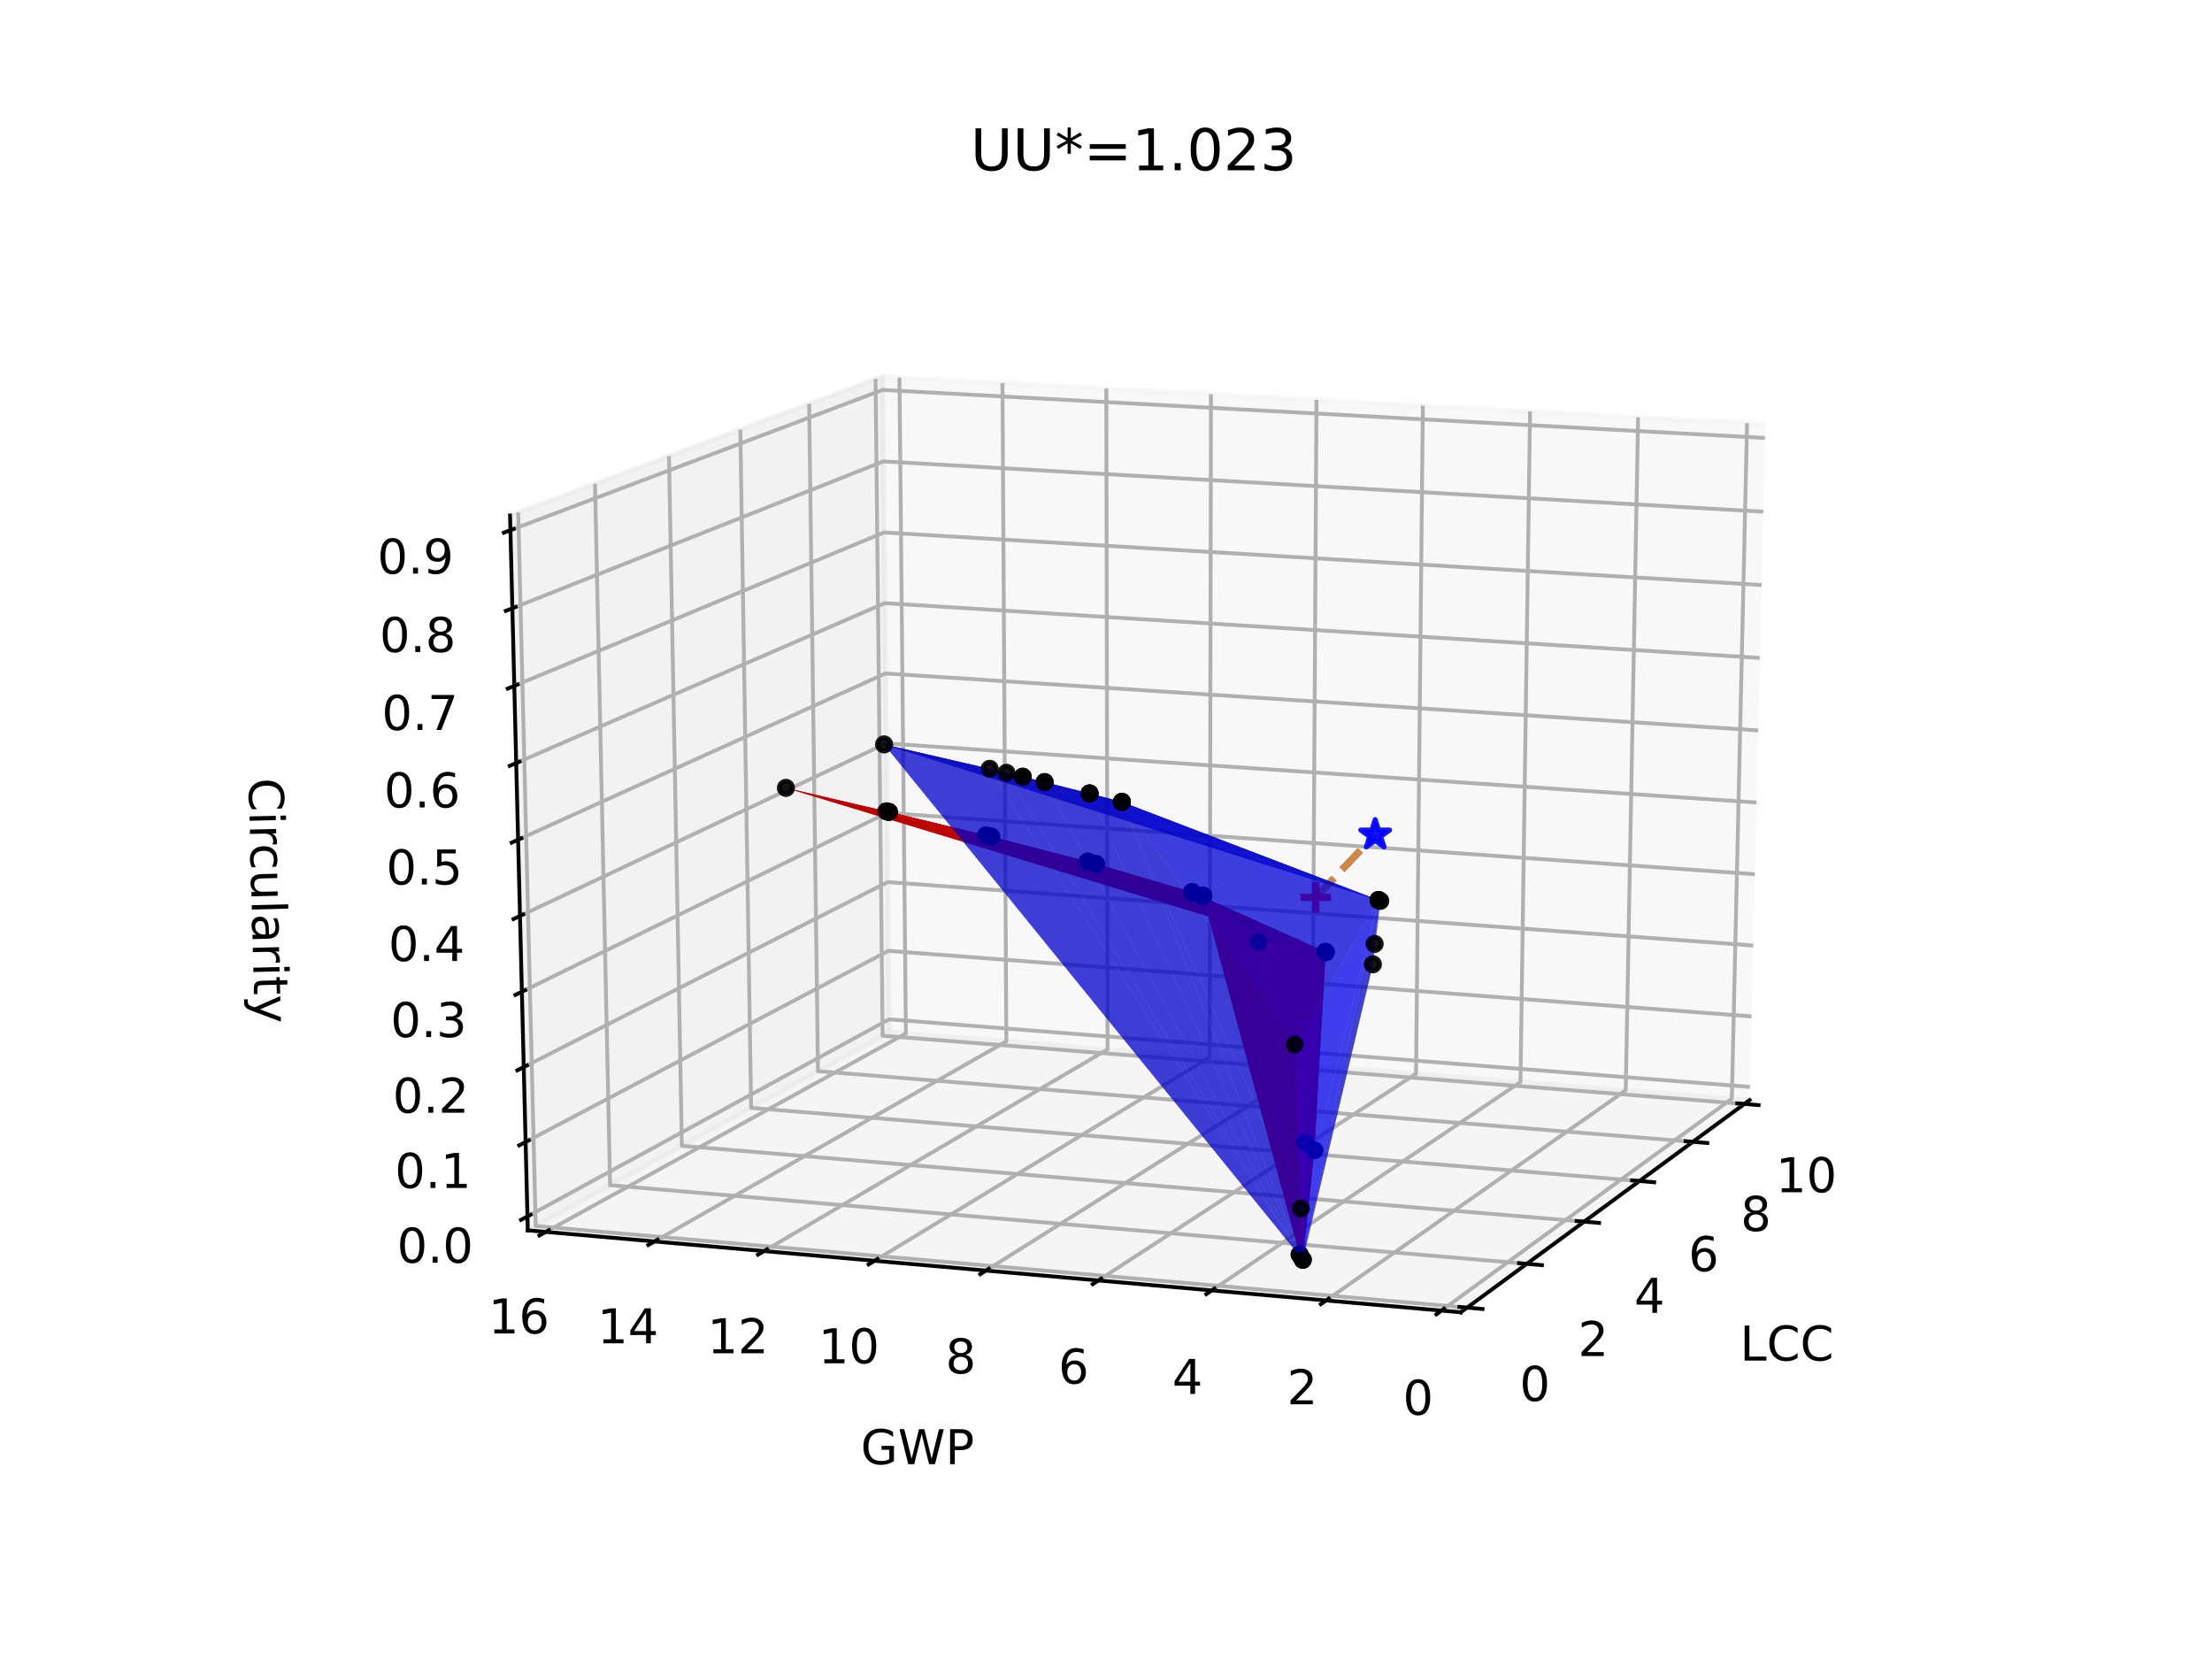 <?xml version="1.0" encoding="utf-8" standalone="no"?>
<!DOCTYPE svg PUBLIC "-//W3C//DTD SVG 1.1//EN"
  "http://www.w3.org/Graphics/SVG/1.1/DTD/svg11.dtd">
<!-- Created with matplotlib (https://matplotlib.org/) -->
<svg height="345.6pt" version="1.1" viewBox="0 0 460.8 345.6" width="460.8pt" xmlns="http://www.w3.org/2000/svg" xmlns:xlink="http://www.w3.org/1999/xlink">
 <defs>
  <style type="text/css">
*{stroke-linecap:butt;stroke-linejoin:round;}
  </style>
 </defs>
 <g id="figure_1">
  <g id="patch_1">
   <path d="M 0 345.6 
L 460.8 345.6 
L 460.8 0 
L 0 0 
z
" style="fill:#ffffff;"/>
  </g>
  <g id="patch_2">
   <path d="M 57.6 307.584 
L 414.72 307.584 
L 414.72 41.472 
L 57.6 41.472 
z
" style="fill:#ffffff;"/>
  </g>
  <g id="pane3d_1">
   <g id="patch_3">
    <path d="M 364.472 229.173 
L 185.242 215.009 
L 183.812 78.43 
L 367.747 88.347 
" style="fill:#f2f2f2;opacity:0.5;stroke:#f2f2f2;stroke-linejoin:miter;"/>
   </g>
  </g>
  <g id="pane3d_2">
   <g id="patch_4">
    <path d="M 109.948 256.303 
L 185.242 215.009 
L 183.812 78.43 
L 106.255 107.388 
" style="fill:#e6e6e6;opacity:0.5;stroke:#e6e6e6;stroke-linejoin:miter;"/>
   </g>
  </g>
  <g id="pane3d_3">
   <g id="patch_5">
    <path d="M 304.306 273.376 
L 364.472 229.173 
L 185.242 215.009 
L 109.948 256.303 
" style="fill:#ececec;opacity:0.5;stroke:#ececec;stroke-linejoin:miter;"/>
   </g>
  </g>
  <g id="axis3d_1">
   <g id="line2d_1">
    <path d="M 364.472 229.173 
L 304.306 273.376 
" style="fill:none;stroke:#000000;stroke-linecap:square;stroke-width:0.8;"/>
   </g>
   <g id="text_1">
    <!-- LCC -->
    <defs>
     <path d="M 9.812 72.906 
L 19.672 72.906 
L 19.672 8.297 
L 55.172 8.297 
L 55.172 0 
L 9.812 0 
z
" id="DejaVuSans-76"/>
     <path d="M 64.406 67.281 
L 64.406 56.891 
Q 59.422 61.531 53.781 63.812 
Q 48.141 66.109 41.797 66.109 
Q 29.297 66.109 22.656 58.469 
Q 16.016 50.828 16.016 36.375 
Q 16.016 21.969 22.656 14.328 
Q 29.297 6.688 41.797 6.688 
Q 48.141 6.688 53.781 8.984 
Q 59.422 11.281 64.406 15.922 
L 64.406 5.609 
Q 59.234 2.094 53.438 0.328 
Q 47.656 -1.422 41.219 -1.422 
Q 24.656 -1.422 15.125 8.703 
Q 5.609 18.844 5.609 36.375 
Q 5.609 53.953 15.125 64.078 
Q 24.656 74.219 41.219 74.219 
Q 47.75 74.219 53.531 72.484 
Q 59.328 70.75 64.406 67.281 
z
" id="DejaVuSans-67"/>
    </defs>
    <g transform="translate(362.461 283.432)scale(0.1 -0.1)">
     <use xlink:href="#DejaVuSans-76"/>
     <use x="55.713" xlink:href="#DejaVuSans-67"/>
     <use x="125.537" xlink:href="#DejaVuSans-67"/>
    </g>
   </g>
   <g id="Line3DCollection_1">
    <path d="M 305.626 272.406 
L 111.596 255.4 
L 107.956 106.753 
" style="fill:none;stroke:#b0b0b0;stroke-width:0.8;"/>
    <path d="M 318.042 263.284 
L 127.096 246.899 
L 123.951 100.78 
" style="fill:none;stroke:#b0b0b0;stroke-width:0.8;"/>
    <path d="M 330.001 254.498 
L 142.045 238.7 
L 139.363 95.026 
" style="fill:none;stroke:#b0b0b0;stroke-width:0.8;"/>
    <path d="M 341.528 246.03 
L 156.472 230.788 
L 154.222 89.478 
" style="fill:none;stroke:#b0b0b0;stroke-width:0.8;"/>
    <path d="M 352.646 237.862 
L 170.404 223.147 
L 168.558 84.126 
" style="fill:none;stroke:#b0b0b0;stroke-width:0.8;"/>
    <path d="M 363.376 229.978 
L 183.865 215.764 
L 182.397 78.958 
" style="fill:none;stroke:#b0b0b0;stroke-width:0.8;"/>
   </g>
   <g id="xtick_1">
    <g id="line2d_2">
     <path d="M 304.018 272.265 
L 308.845 272.688 
" style="fill:none;stroke:#000000;stroke-linecap:square;stroke-width:0.8;"/>
    </g>
    <g id="text_2">
     <!-- 0 -->
     <defs>
      <path d="M 31.781 66.406 
Q 24.172 66.406 20.328 58.906 
Q 16.5 51.422 16.5 36.375 
Q 16.5 21.391 20.328 13.891 
Q 24.172 6.391 31.781 6.391 
Q 39.453 6.391 43.281 13.891 
Q 47.125 21.391 47.125 36.375 
Q 47.125 51.422 43.281 58.906 
Q 39.453 66.406 31.781 66.406 
z
M 31.781 74.219 
Q 44.047 74.219 50.516 64.516 
Q 56.984 54.828 56.984 36.375 
Q 56.984 17.969 50.516 8.266 
Q 44.047 -1.422 31.781 -1.422 
Q 19.531 -1.422 13.062 8.266 
Q 6.594 17.969 6.594 36.375 
Q 6.594 54.828 13.062 64.516 
Q 19.531 74.219 31.781 74.219 
z
" id="DejaVuSans-48"/>
     </defs>
     <g transform="translate(316.569 291.84)scale(0.1 -0.1)">
      <use xlink:href="#DejaVuSans-48"/>
     </g>
    </g>
   </g>
   <g id="xtick_2">
    <g id="line2d_3">
     <path d="M 316.46 263.148 
L 321.207 263.556 
" style="fill:none;stroke:#000000;stroke-linecap:square;stroke-width:0.8;"/>
    </g>
    <g id="text_3">
     <!-- 2 -->
     <defs>
      <path d="M 19.188 8.297 
L 53.609 8.297 
L 53.609 0 
L 7.328 0 
L 7.328 8.297 
Q 12.938 14.109 22.625 23.891 
Q 32.328 33.688 34.812 36.531 
Q 39.547 41.844 41.422 45.531 
Q 43.312 49.219 43.312 52.781 
Q 43.312 58.594 39.234 62.25 
Q 35.156 65.922 28.609 65.922 
Q 23.969 65.922 18.812 64.312 
Q 13.672 62.703 7.812 59.422 
L 7.812 69.391 
Q 13.766 71.781 18.938 73 
Q 24.125 74.219 28.422 74.219 
Q 39.75 74.219 46.484 68.547 
Q 53.219 62.891 53.219 53.422 
Q 53.219 48.922 51.531 44.891 
Q 49.859 40.875 45.406 35.406 
Q 44.188 33.984 37.641 27.219 
Q 31.109 20.453 19.188 8.297 
z
" id="DejaVuSans-50"/>
     </defs>
     <g transform="translate(328.726 282.492)scale(0.1 -0.1)">
      <use xlink:href="#DejaVuSans-50"/>
     </g>
    </g>
   </g>
   <g id="xtick_3">
    <g id="line2d_4">
     <path d="M 328.445 254.368 
L 333.114 254.76 
" style="fill:none;stroke:#000000;stroke-linecap:square;stroke-width:0.8;"/>
    </g>
    <g id="text_4">
     <!-- 4 -->
     <defs>
      <path d="M 37.797 64.312 
L 12.891 25.391 
L 37.797 25.391 
z
M 35.203 72.906 
L 47.609 72.906 
L 47.609 25.391 
L 58.016 25.391 
L 58.016 17.188 
L 47.609 17.188 
L 47.609 0 
L 37.797 0 
L 37.797 17.188 
L 4.891 17.188 
L 4.891 26.703 
z
" id="DejaVuSans-52"/>
     </defs>
     <g transform="translate(340.436 273.488)scale(0.1 -0.1)">
      <use xlink:href="#DejaVuSans-52"/>
     </g>
    </g>
   </g>
   <g id="xtick_4">
    <g id="line2d_5">
     <path d="M 339.997 245.904 
L 344.591 246.282 
" style="fill:none;stroke:#000000;stroke-linecap:square;stroke-width:0.8;"/>
    </g>
    <g id="text_5">
     <!-- 6 -->
     <defs>
      <path d="M 33.016 40.375 
Q 26.375 40.375 22.484 35.828 
Q 18.609 31.297 18.609 23.391 
Q 18.609 15.531 22.484 10.953 
Q 26.375 6.391 33.016 6.391 
Q 39.656 6.391 43.531 10.953 
Q 47.406 15.531 47.406 23.391 
Q 47.406 31.297 43.531 35.828 
Q 39.656 40.375 33.016 40.375 
z
M 52.594 71.297 
L 52.594 62.312 
Q 48.875 64.062 45.094 64.984 
Q 41.312 65.922 37.594 65.922 
Q 27.828 65.922 22.672 59.328 
Q 17.531 52.734 16.797 39.406 
Q 19.672 43.656 24.016 45.922 
Q 28.375 48.188 33.594 48.188 
Q 44.578 48.188 50.953 41.516 
Q 57.328 34.859 57.328 23.391 
Q 57.328 12.156 50.688 5.359 
Q 44.047 -1.422 33.016 -1.422 
Q 20.359 -1.422 13.672 8.266 
Q 6.984 17.969 6.984 36.375 
Q 6.984 53.656 15.188 63.938 
Q 23.391 74.219 37.203 74.219 
Q 40.922 74.219 44.703 73.484 
Q 48.484 72.75 52.594 71.297 
z
" id="DejaVuSans-54"/>
     </defs>
     <g transform="translate(351.723 264.809)scale(0.1 -0.1)">
      <use xlink:href="#DejaVuSans-54"/>
     </g>
    </g>
   </g>
   <g id="xtick_5">
    <g id="line2d_6">
     <path d="M 351.139 237.74 
L 355.661 238.105 
" style="fill:none;stroke:#000000;stroke-linecap:square;stroke-width:0.8;"/>
    </g>
    <g id="text_6">
     <!-- 8 -->
     <defs>
      <path d="M 31.781 34.625 
Q 24.75 34.625 20.719 30.859 
Q 16.703 27.094 16.703 20.516 
Q 16.703 13.922 20.719 10.156 
Q 24.75 6.391 31.781 6.391 
Q 38.812 6.391 42.859 10.172 
Q 46.922 13.969 46.922 20.516 
Q 46.922 27.094 42.891 30.859 
Q 38.875 34.625 31.781 34.625 
z
M 21.922 38.812 
Q 15.578 40.375 12.031 44.719 
Q 8.5 49.078 8.5 55.328 
Q 8.5 64.062 14.719 69.141 
Q 20.953 74.219 31.781 74.219 
Q 42.672 74.219 48.875 69.141 
Q 55.078 64.062 55.078 55.328 
Q 55.078 49.078 51.531 44.719 
Q 48 40.375 41.703 38.812 
Q 48.828 37.156 52.797 32.312 
Q 56.781 27.484 56.781 20.516 
Q 56.781 9.906 50.312 4.234 
Q 43.844 -1.422 31.781 -1.422 
Q 19.734 -1.422 13.25 4.234 
Q 6.781 9.906 6.781 20.516 
Q 6.781 27.484 10.781 32.312 
Q 14.797 37.156 21.922 38.812 
z
M 18.312 54.391 
Q 18.312 48.734 21.844 45.562 
Q 25.391 42.391 31.781 42.391 
Q 38.141 42.391 41.719 45.562 
Q 45.312 48.734 45.312 54.391 
Q 45.312 60.062 41.719 63.234 
Q 38.141 66.406 31.781 66.406 
Q 25.391 66.406 21.844 63.234 
Q 18.312 60.062 18.312 54.391 
z
" id="DejaVuSans-56"/>
     </defs>
     <g transform="translate(362.61 256.438)scale(0.1 -0.1)">
      <use xlink:href="#DejaVuSans-56"/>
     </g>
    </g>
   </g>
   <g id="xtick_6">
    <g id="line2d_7">
     <path d="M 361.893 229.861 
L 366.345 230.213 
" style="fill:none;stroke:#000000;stroke-linecap:square;stroke-width:0.8;"/>
    </g>
    <g id="text_7">
     <!-- 10 -->
     <defs>
      <path d="M 12.406 8.297 
L 28.516 8.297 
L 28.516 63.922 
L 10.984 60.406 
L 10.984 69.391 
L 28.422 72.906 
L 38.281 72.906 
L 38.281 8.297 
L 54.391 8.297 
L 54.391 0 
L 12.406 0 
z
" id="DejaVuSans-49"/>
     </defs>
     <g transform="translate(369.935 248.359)scale(0.1 -0.1)">
      <use xlink:href="#DejaVuSans-49"/>
      <use x="63.623" xlink:href="#DejaVuSans-48"/>
     </g>
    </g>
   </g>
  </g>
  <g id="axis3d_2">
   <g id="line2d_8">
    <path d="M 109.948 256.303 
L 304.306 273.376 
" style="fill:none;stroke:#000000;stroke-linecap:square;stroke-width:0.8;"/>
   </g>
   <g id="text_8">
    <!-- GWP -->
    <defs>
     <path d="M 59.516 10.406 
L 59.516 29.984 
L 43.406 29.984 
L 43.406 38.094 
L 69.281 38.094 
L 69.281 6.781 
Q 63.578 2.734 56.688 0.656 
Q 49.812 -1.422 42 -1.422 
Q 24.906 -1.422 15.25 8.562 
Q 5.609 18.562 5.609 36.375 
Q 5.609 54.25 15.25 64.234 
Q 24.906 74.219 42 74.219 
Q 49.125 74.219 55.547 72.453 
Q 61.969 70.703 67.391 67.281 
L 67.391 56.781 
Q 61.922 61.422 55.766 63.766 
Q 49.609 66.109 42.828 66.109 
Q 29.438 66.109 22.719 58.641 
Q 16.016 51.172 16.016 36.375 
Q 16.016 21.625 22.719 14.156 
Q 29.438 6.688 42.828 6.688 
Q 48.047 6.688 52.141 7.594 
Q 56.25 8.5 59.516 10.406 
z
" id="DejaVuSans-71"/>
     <path d="M 3.328 72.906 
L 13.281 72.906 
L 28.609 11.281 
L 43.891 72.906 
L 54.984 72.906 
L 70.312 11.281 
L 85.594 72.906 
L 95.609 72.906 
L 77.297 0 
L 64.891 0 
L 49.516 63.281 
L 33.984 0 
L 21.578 0 
z
" id="DejaVuSans-87"/>
     <path d="M 19.672 64.797 
L 19.672 37.406 
L 32.078 37.406 
Q 38.969 37.406 42.719 40.969 
Q 46.484 44.531 46.484 51.125 
Q 46.484 57.672 42.719 61.234 
Q 38.969 64.797 32.078 64.797 
z
M 9.812 72.906 
L 32.078 72.906 
Q 44.344 72.906 50.609 67.359 
Q 56.891 61.812 56.891 51.125 
Q 56.891 40.328 50.609 34.812 
Q 44.344 29.297 32.078 29.297 
L 19.672 29.297 
L 19.672 0 
L 9.812 0 
z
" id="DejaVuSans-80"/>
    </defs>
    <g transform="translate(179.302 305.017)scale(0.1 -0.1)">
     <use xlink:href="#DejaVuSans-71"/>
     <use x="77.49" xlink:href="#DejaVuSans-87"/>
     <use x="176.367" xlink:href="#DejaVuSans-80"/>
    </g>
   </g>
   <g id="Line3DCollection_2">
    <path d="M 363.947 88.142 
L 360.772 228.88 
L 300.28 273.022 
" style="fill:none;stroke:#b0b0b0;stroke-width:0.8;"/>
    <path d="M 341.25 86.918 
L 338.672 227.134 
L 276.251 270.911 
" style="fill:none;stroke:#b0b0b0;stroke-width:0.8;"/>
    <path d="M 318.737 85.704 
L 316.745 225.401 
L 252.429 268.819 
" style="fill:none;stroke:#b0b0b0;stroke-width:0.8;"/>
    <path d="M 296.403 84.5 
L 294.989 223.682 
L 228.812 266.744 
" style="fill:none;stroke:#b0b0b0;stroke-width:0.8;"/>
    <path d="M 274.249 83.306 
L 273.403 221.976 
L 205.396 264.687 
" style="fill:none;stroke:#b0b0b0;stroke-width:0.8;"/>
    <path d="M 252.27 82.121 
L 251.985 220.283 
L 182.18 262.648 
" style="fill:none;stroke:#b0b0b0;stroke-width:0.8;"/>
    <path d="M 230.466 80.946 
L 230.731 218.604 
L 159.161 260.626 
" style="fill:none;stroke:#b0b0b0;stroke-width:0.8;"/>
    <path d="M 208.834 79.779 
L 209.642 216.937 
L 136.335 258.621 
" style="fill:none;stroke:#b0b0b0;stroke-width:0.8;"/>
    <path d="M 187.372 78.622 
L 188.714 215.283 
L 113.702 256.633 
" style="fill:none;stroke:#b0b0b0;stroke-width:0.8;"/>
   </g>
   <g id="xtick_7">
    <g id="line2d_9">
     <path d="M 300.812 272.634 
L 299.215 273.8 
" style="fill:none;stroke:#000000;stroke-linecap:square;stroke-width:0.8;"/>
    </g>
    <g id="text_9">
     <!-- 0 -->
     <g transform="translate(292.242 294.724)scale(0.1 -0.1)">
      <use xlink:href="#DejaVuSans-48"/>
     </g>
    </g>
   </g>
   <g id="xtick_8">
    <g id="line2d_10">
     <path d="M 276.8 270.527 
L 275.152 271.683 
" style="fill:none;stroke:#000000;stroke-linecap:square;stroke-width:0.8;"/>
    </g>
    <g id="text_10">
     <!-- 2 -->
     <g transform="translate(268.113 292.541)scale(0.1 -0.1)">
      <use xlink:href="#DejaVuSans-50"/>
     </g>
    </g>
   </g>
   <g id="xtick_9">
    <g id="line2d_11">
     <path d="M 252.994 268.438 
L 251.297 269.583 
" style="fill:none;stroke:#000000;stroke-linecap:square;stroke-width:0.8;"/>
    </g>
    <g id="text_11">
     <!-- 4 -->
     <g transform="translate(244.193 290.377)scale(0.1 -0.1)">
      <use xlink:href="#DejaVuSans-52"/>
     </g>
    </g>
   </g>
   <g id="xtick_10">
    <g id="line2d_12">
     <path d="M 229.393 266.366 
L 227.647 267.502 
" style="fill:none;stroke:#000000;stroke-linecap:square;stroke-width:0.8;"/>
    </g>
    <g id="text_12">
     <!-- 6 -->
     <g transform="translate(220.479 288.232)scale(0.1 -0.1)">
      <use xlink:href="#DejaVuSans-54"/>
     </g>
    </g>
   </g>
   <g id="xtick_11">
    <g id="line2d_13">
     <path d="M 205.993 264.313 
L 204.2 265.439 
" style="fill:none;stroke:#000000;stroke-linecap:square;stroke-width:0.8;"/>
    </g>
    <g id="text_13">
     <!-- 8 -->
     <g transform="translate(196.969 286.106)scale(0.1 -0.1)">
      <use xlink:href="#DejaVuSans-56"/>
     </g>
    </g>
   </g>
   <g id="xtick_12">
    <g id="line2d_14">
     <path d="M 182.792 262.277 
L 180.952 263.393 
" style="fill:none;stroke:#000000;stroke-linecap:square;stroke-width:0.8;"/>
    </g>
    <g id="text_14">
     <!-- 10 -->
     <g transform="translate(170.479 283.997)scale(0.1 -0.1)">
      <use xlink:href="#DejaVuSans-49"/>
      <use x="63.623" xlink:href="#DejaVuSans-48"/>
     </g>
    </g>
   </g>
   <g id="xtick_13">
    <g id="line2d_15">
     <path d="M 159.788 260.258 
L 157.902 261.365 
" style="fill:none;stroke:#000000;stroke-linecap:square;stroke-width:0.8;"/>
    </g>
    <g id="text_15">
     <!-- 12 -->
     <g transform="translate(147.368 281.906)scale(0.1 -0.1)">
      <use xlink:href="#DejaVuSans-49"/>
      <use x="63.623" xlink:href="#DejaVuSans-50"/>
     </g>
    </g>
   </g>
   <g id="xtick_14">
    <g id="line2d_16">
     <path d="M 136.978 258.256 
L 135.047 259.354 
" style="fill:none;stroke:#000000;stroke-linecap:square;stroke-width:0.8;"/>
    </g>
    <g id="text_16">
     <!-- 14 -->
     <g transform="translate(124.454 279.834)scale(0.1 -0.1)">
      <use xlink:href="#DejaVuSans-49"/>
      <use x="63.623" xlink:href="#DejaVuSans-52"/>
     </g>
    </g>
   </g>
   <g id="xtick_15">
    <g id="line2d_17">
     <path d="M 114.359 256.271 
L 112.384 257.359 
" style="fill:none;stroke:#000000;stroke-linecap:square;stroke-width:0.8;"/>
    </g>
    <g id="text_17">
     <!-- 16 -->
     <g transform="translate(101.733 277.778)scale(0.1 -0.1)">
      <use xlink:href="#DejaVuSans-49"/>
      <use x="63.623" xlink:href="#DejaVuSans-54"/>
     </g>
    </g>
   </g>
  </g>
  <g id="axis3d_3">
   <g id="line2d_18">
    <path d="M 109.948 256.303 
L 106.255 107.388 
" style="fill:none;stroke:#000000;stroke-linecap:square;stroke-width:0.8;"/>
   </g>
   <g id="text_18">
    <!-- Circularity -->
    <defs>
     <path d="M 9.422 54.688 
L 18.406 54.688 
L 18.406 0 
L 9.422 0 
z
M 9.422 75.984 
L 18.406 75.984 
L 18.406 64.594 
L 9.422 64.594 
z
" id="DejaVuSans-105"/>
     <path d="M 41.109 46.297 
Q 39.594 47.172 37.812 47.578 
Q 36.031 48 33.891 48 
Q 26.266 48 22.188 43.047 
Q 18.109 38.094 18.109 28.812 
L 18.109 0 
L 9.078 0 
L 9.078 54.688 
L 18.109 54.688 
L 18.109 46.188 
Q 20.953 51.172 25.484 53.578 
Q 30.031 56 36.531 56 
Q 37.453 56 38.578 55.875 
Q 39.703 55.766 41.062 55.516 
z
" id="DejaVuSans-114"/>
     <path d="M 48.781 52.594 
L 48.781 44.188 
Q 44.969 46.297 41.141 47.344 
Q 37.312 48.391 33.406 48.391 
Q 24.656 48.391 19.812 42.844 
Q 14.984 37.312 14.984 27.297 
Q 14.984 17.281 19.812 11.734 
Q 24.656 6.203 33.406 6.203 
Q 37.312 6.203 41.141 7.25 
Q 44.969 8.297 48.781 10.406 
L 48.781 2.094 
Q 45.016 0.344 40.984 -0.531 
Q 36.969 -1.422 32.422 -1.422 
Q 20.062 -1.422 12.781 6.344 
Q 5.516 14.109 5.516 27.297 
Q 5.516 40.672 12.859 48.328 
Q 20.219 56 33.016 56 
Q 37.156 56 41.109 55.141 
Q 45.062 54.297 48.781 52.594 
z
" id="DejaVuSans-99"/>
     <path d="M 8.5 21.578 
L 8.5 54.688 
L 17.484 54.688 
L 17.484 21.922 
Q 17.484 14.156 20.5 10.266 
Q 23.531 6.391 29.594 6.391 
Q 36.859 6.391 41.078 11.031 
Q 45.312 15.672 45.312 23.688 
L 45.312 54.688 
L 54.297 54.688 
L 54.297 0 
L 45.312 0 
L 45.312 8.406 
Q 42.047 3.422 37.719 1 
Q 33.406 -1.422 27.688 -1.422 
Q 18.266 -1.422 13.375 4.438 
Q 8.5 10.297 8.5 21.578 
z
M 31.109 56 
z
" id="DejaVuSans-117"/>
     <path d="M 9.422 75.984 
L 18.406 75.984 
L 18.406 0 
L 9.422 0 
z
" id="DejaVuSans-108"/>
     <path d="M 34.281 27.484 
Q 23.391 27.484 19.188 25 
Q 14.984 22.516 14.984 16.5 
Q 14.984 11.719 18.141 8.906 
Q 21.297 6.109 26.703 6.109 
Q 34.188 6.109 38.703 11.406 
Q 43.219 16.703 43.219 25.484 
L 43.219 27.484 
z
M 52.203 31.203 
L 52.203 0 
L 43.219 0 
L 43.219 8.297 
Q 40.141 3.328 35.547 0.953 
Q 30.953 -1.422 24.312 -1.422 
Q 15.922 -1.422 10.953 3.297 
Q 6 8.016 6 15.922 
Q 6 25.141 12.172 29.828 
Q 18.359 34.516 30.609 34.516 
L 43.219 34.516 
L 43.219 35.406 
Q 43.219 41.609 39.141 45 
Q 35.062 48.391 27.688 48.391 
Q 23 48.391 18.547 47.266 
Q 14.109 46.141 10.016 43.891 
L 10.016 52.203 
Q 14.938 54.109 19.578 55.047 
Q 24.219 56 28.609 56 
Q 40.484 56 46.344 49.844 
Q 52.203 43.703 52.203 31.203 
z
" id="DejaVuSans-97"/>
     <path d="M 18.312 70.219 
L 18.312 54.688 
L 36.812 54.688 
L 36.812 47.703 
L 18.312 47.703 
L 18.312 18.016 
Q 18.312 11.328 20.141 9.422 
Q 21.969 7.516 27.594 7.516 
L 36.812 7.516 
L 36.812 0 
L 27.594 0 
Q 17.188 0 13.234 3.875 
Q 9.281 7.766 9.281 18.016 
L 9.281 47.703 
L 2.688 47.703 
L 2.688 54.688 
L 9.281 54.688 
L 9.281 70.219 
z
" id="DejaVuSans-116"/>
     <path d="M 32.172 -5.078 
Q 28.375 -14.844 24.75 -17.812 
Q 21.141 -20.797 15.094 -20.797 
L 7.906 -20.797 
L 7.906 -13.281 
L 13.188 -13.281 
Q 16.891 -13.281 18.938 -11.516 
Q 21 -9.766 23.484 -3.219 
L 25.094 0.875 
L 2.984 54.688 
L 12.5 54.688 
L 29.594 11.922 
L 46.688 54.688 
L 56.203 54.688 
z
" id="DejaVuSans-121"/>
    </defs>
    <g transform="translate(51.781 162.16)rotate(-271.421)scale(0.1 -0.1)">
     <use xlink:href="#DejaVuSans-67"/>
     <use x="69.824" xlink:href="#DejaVuSans-105"/>
     <use x="97.607" xlink:href="#DejaVuSans-114"/>
     <use x="136.471" xlink:href="#DejaVuSans-99"/>
     <use x="191.451" xlink:href="#DejaVuSans-117"/>
     <use x="254.83" xlink:href="#DejaVuSans-108"/>
     <use x="282.613" xlink:href="#DejaVuSans-97"/>
     <use x="343.893" xlink:href="#DejaVuSans-114"/>
     <use x="385.006" xlink:href="#DejaVuSans-105"/>
     <use x="412.789" xlink:href="#DejaVuSans-116"/>
     <use x="451.998" xlink:href="#DejaVuSans-121"/>
    </g>
   </g>
   <g id="Line3DCollection_3">
    <path d="M 109.876 253.405 
L 185.214 212.344 
L 364.536 226.427 
" style="fill:none;stroke:#b0b0b0;stroke-width:0.8;"/>
    <path d="M 109.492 237.894 
L 185.064 198.088 
L 364.878 211.738 
" style="fill:none;stroke:#b0b0b0;stroke-width:0.8;"/>
    <path d="M 109.105 222.291 
L 184.914 183.755 
L 365.221 196.968 
" style="fill:none;stroke:#b0b0b0;stroke-width:0.8;"/>
    <path d="M 108.715 206.597 
L 184.763 169.345 
L 365.567 182.115 
" style="fill:none;stroke:#b0b0b0;stroke-width:0.8;"/>
    <path d="M 108.324 190.809 
L 184.612 154.858 
L 365.914 167.18 
" style="fill:none;stroke:#b0b0b0;stroke-width:0.8;"/>
    <path d="M 107.93 174.928 
L 184.459 140.292 
L 366.263 152.161 
" style="fill:none;stroke:#b0b0b0;stroke-width:0.8;"/>
    <path d="M 107.534 158.952 
L 184.306 125.646 
L 366.615 137.058 
" style="fill:none;stroke:#b0b0b0;stroke-width:0.8;"/>
    <path d="M 107.135 142.881 
L 184.152 110.922 
L 366.968 121.87 
" style="fill:none;stroke:#b0b0b0;stroke-width:0.8;"/>
    <path d="M 106.734 126.713 
L 183.997 96.117 
L 367.323 106.596 
" style="fill:none;stroke:#b0b0b0;stroke-width:0.8;"/>
    <path d="M 106.33 110.448 
L 183.841 81.231 
L 367.68 91.236 
" style="fill:none;stroke:#b0b0b0;stroke-width:0.8;"/>
   </g>
   <g id="xtick_16">
    <g id="line2d_19">
     <path d="M 110.536 253.045 
L 108.553 254.126 
" style="fill:none;stroke:#000000;stroke-linecap:square;stroke-width:0.8;"/>
    </g>
    <g id="text_19">
     <!-- 0.0 -->
     <defs>
      <path d="M 10.688 12.406 
L 21 12.406 
L 21 0 
L 10.688 0 
z
" id="DejaVuSans-46"/>
     </defs>
     <g transform="translate(82.693 263.041)scale(0.1 -0.1)">
      <use xlink:href="#DejaVuSans-48"/>
      <use x="63.623" xlink:href="#DejaVuSans-46"/>
      <use x="95.41" xlink:href="#DejaVuSans-48"/>
     </g>
    </g>
   </g>
   <g id="xtick_17">
    <g id="line2d_20">
     <path d="M 110.154 237.545 
L 108.164 238.593 
" style="fill:none;stroke:#000000;stroke-linecap:square;stroke-width:0.8;"/>
    </g>
    <g id="text_20">
     <!-- 0.1 -->
     <g transform="translate(82.25 247.468)scale(0.1 -0.1)">
      <use xlink:href="#DejaVuSans-48"/>
      <use x="63.623" xlink:href="#DejaVuSans-46"/>
      <use x="95.41" xlink:href="#DejaVuSans-49"/>
     </g>
    </g>
   </g>
   <g id="xtick_18">
    <g id="line2d_21">
     <path d="M 109.769 221.953 
L 107.772 222.969 
" style="fill:none;stroke:#000000;stroke-linecap:square;stroke-width:0.8;"/>
    </g>
    <g id="text_21">
     <!-- 0.2 -->
     <g transform="translate(81.804 231.803)scale(0.1 -0.1)">
      <use xlink:href="#DejaVuSans-48"/>
      <use x="63.623" xlink:href="#DejaVuSans-46"/>
      <use x="95.41" xlink:href="#DejaVuSans-50"/>
     </g>
    </g>
   </g>
   <g id="xtick_19">
    <g id="line2d_22">
     <path d="M 109.382 206.27 
L 107.378 207.252 
" style="fill:none;stroke:#000000;stroke-linecap:square;stroke-width:0.8;"/>
    </g>
    <g id="text_22">
     <!-- 0.3 -->
     <defs>
      <path d="M 40.578 39.312 
Q 47.656 37.797 51.625 33 
Q 55.609 28.219 55.609 21.188 
Q 55.609 10.406 48.188 4.484 
Q 40.766 -1.422 27.094 -1.422 
Q 22.516 -1.422 17.656 -0.516 
Q 12.797 0.391 7.625 2.203 
L 7.625 11.719 
Q 11.719 9.328 16.594 8.109 
Q 21.484 6.891 26.812 6.891 
Q 36.078 6.891 40.938 10.547 
Q 45.797 14.203 45.797 21.188 
Q 45.797 27.641 41.281 31.266 
Q 36.766 34.906 28.719 34.906 
L 20.219 34.906 
L 20.219 43.016 
L 29.109 43.016 
Q 36.375 43.016 40.234 45.922 
Q 44.094 48.828 44.094 54.297 
Q 44.094 59.906 40.109 62.906 
Q 36.141 65.922 28.719 65.922 
Q 24.656 65.922 20.016 65.031 
Q 15.375 64.156 9.812 62.312 
L 9.812 71.094 
Q 15.438 72.656 20.344 73.438 
Q 25.25 74.219 29.594 74.219 
Q 40.828 74.219 47.359 69.109 
Q 53.906 64.016 53.906 55.328 
Q 53.906 49.266 50.438 45.094 
Q 46.969 40.922 40.578 39.312 
z
" id="DejaVuSans-51"/>
     </defs>
     <g transform="translate(81.356 216.045)scale(0.1 -0.1)">
      <use xlink:href="#DejaVuSans-48"/>
      <use x="63.623" xlink:href="#DejaVuSans-46"/>
      <use x="95.41" xlink:href="#DejaVuSans-51"/>
     </g>
    </g>
   </g>
   <g id="xtick_20">
    <g id="line2d_23">
     <path d="M 108.993 190.494 
L 106.982 191.441 
" style="fill:none;stroke:#000000;stroke-linecap:square;stroke-width:0.8;"/>
    </g>
    <g id="text_23">
     <!-- 0.4 -->
     <g transform="translate(80.905 200.193)scale(0.1 -0.1)">
      <use xlink:href="#DejaVuSans-48"/>
      <use x="63.623" xlink:href="#DejaVuSans-46"/>
      <use x="95.41" xlink:href="#DejaVuSans-52"/>
     </g>
    </g>
   </g>
   <g id="xtick_21">
    <g id="line2d_24">
     <path d="M 108.601 174.624 
L 106.584 175.537 
" style="fill:none;stroke:#000000;stroke-linecap:square;stroke-width:0.8;"/>
    </g>
    <g id="text_24">
     <!-- 0.5 -->
     <defs>
      <path d="M 10.797 72.906 
L 49.516 72.906 
L 49.516 64.594 
L 19.828 64.594 
L 19.828 46.734 
Q 21.969 47.469 24.109 47.828 
Q 26.266 48.188 28.422 48.188 
Q 40.625 48.188 47.75 41.5 
Q 54.891 34.812 54.891 23.391 
Q 54.891 11.625 47.562 5.094 
Q 40.234 -1.422 26.906 -1.422 
Q 22.312 -1.422 17.547 -0.641 
Q 12.797 0.141 7.719 1.703 
L 7.719 11.625 
Q 12.109 9.234 16.797 8.062 
Q 21.484 6.891 26.703 6.891 
Q 35.156 6.891 40.078 11.328 
Q 45.016 15.766 45.016 23.391 
Q 45.016 31 40.078 35.438 
Q 35.156 39.891 26.703 39.891 
Q 22.75 39.891 18.812 39.016 
Q 14.891 38.141 10.797 36.281 
z
" id="DejaVuSans-53"/>
     </defs>
     <g transform="translate(80.451 184.247)scale(0.1 -0.1)">
      <use xlink:href="#DejaVuSans-48"/>
      <use x="63.623" xlink:href="#DejaVuSans-46"/>
      <use x="95.41" xlink:href="#DejaVuSans-53"/>
     </g>
    </g>
   </g>
   <g id="xtick_22">
    <g id="line2d_25">
     <path d="M 108.207 158.66 
L 106.183 159.538 
" style="fill:none;stroke:#000000;stroke-linecap:square;stroke-width:0.8;"/>
    </g>
    <g id="text_25">
     <!-- 0.6 -->
     <g transform="translate(79.995 168.206)scale(0.1 -0.1)">
      <use xlink:href="#DejaVuSans-48"/>
      <use x="63.623" xlink:href="#DejaVuSans-46"/>
      <use x="95.41" xlink:href="#DejaVuSans-54"/>
     </g>
    </g>
   </g>
   <g id="xtick_23">
    <g id="line2d_26">
     <path d="M 107.811 142.6 
L 105.779 143.443 
" style="fill:none;stroke:#000000;stroke-linecap:square;stroke-width:0.8;"/>
    </g>
    <g id="text_26">
     <!-- 0.7 -->
     <defs>
      <path d="M 8.203 72.906 
L 55.078 72.906 
L 55.078 68.703 
L 28.609 0 
L 18.312 0 
L 43.219 64.594 
L 8.203 64.594 
z
" id="DejaVuSans-55"/>
     </defs>
     <g transform="translate(79.536 152.068)scale(0.1 -0.1)">
      <use xlink:href="#DejaVuSans-48"/>
      <use x="63.623" xlink:href="#DejaVuSans-46"/>
      <use x="95.41" xlink:href="#DejaVuSans-55"/>
     </g>
    </g>
   </g>
   <g id="xtick_24">
    <g id="line2d_27">
     <path d="M 107.412 126.444 
L 105.374 127.252 
" style="fill:none;stroke:#000000;stroke-linecap:square;stroke-width:0.8;"/>
    </g>
    <g id="text_27">
     <!-- 0.8 -->
     <g transform="translate(79.074 135.833)scale(0.1 -0.1)">
      <use xlink:href="#DejaVuSans-48"/>
      <use x="63.623" xlink:href="#DejaVuSans-46"/>
      <use x="95.41" xlink:href="#DejaVuSans-56"/>
     </g>
    </g>
   </g>
   <g id="xtick_25">
    <g id="line2d_28">
     <path d="M 107.011 110.192 
L 104.966 110.963 
" style="fill:none;stroke:#000000;stroke-linecap:square;stroke-width:0.8;"/>
    </g>
    <g id="text_28">
     <!-- 0.9 -->
     <defs>
      <path d="M 10.984 1.516 
L 10.984 10.5 
Q 14.703 8.734 18.5 7.812 
Q 22.312 6.891 25.984 6.891 
Q 35.75 6.891 40.891 13.453 
Q 46.047 20.016 46.781 33.406 
Q 43.953 29.203 39.594 26.953 
Q 35.25 24.703 29.984 24.703 
Q 19.047 24.703 12.672 31.312 
Q 6.297 37.938 6.297 49.422 
Q 6.297 60.641 12.938 67.422 
Q 19.578 74.219 30.609 74.219 
Q 43.266 74.219 49.922 64.516 
Q 56.594 54.828 56.594 36.375 
Q 56.594 19.141 48.406 8.859 
Q 40.234 -1.422 26.422 -1.422 
Q 22.703 -1.422 18.891 -0.688 
Q 15.094 0.047 10.984 1.516 
z
M 30.609 32.422 
Q 37.25 32.422 41.125 36.953 
Q 45.016 41.5 45.016 49.422 
Q 45.016 57.281 41.125 61.844 
Q 37.25 66.406 30.609 66.406 
Q 23.969 66.406 20.094 61.844 
Q 16.219 57.281 16.219 49.422 
Q 16.219 41.5 20.094 36.953 
Q 23.969 32.422 30.609 32.422 
z
" id="DejaVuSans-57"/>
     </defs>
     <g transform="translate(78.609 119.5)scale(0.1 -0.1)">
      <use xlink:href="#DejaVuSans-48"/>
      <use x="63.623" xlink:href="#DejaVuSans-46"/>
      <use x="95.41" xlink:href="#DejaVuSans-57"/>
     </g>
    </g>
   </g>
  </g>
  <g id="axes_1">
   <g id="line2d_29">
    <path clip-path="url(#pc8145f742b)" d="M 274.095 186.95 
L 286.475 173.895 
" style="fill:none;stroke:#1f77b4;stroke-dasharray:5.55,2.4;stroke-dashoffset:0;stroke-opacity:0.7;stroke-width:1.5;"/>
   </g>
   <g id="line2d_30">
    <path clip-path="url(#pc8145f742b)" d="M 274.095 186.95 
L 286.475 173.895 
" style="fill:none;stroke:#ff7f0e;stroke-dasharray:5.55,2.4;stroke-dashoffset:0;stroke-opacity:0.7;stroke-width:1.5;"/>
   </g>
   <g id="Poly3DCollection_1">
    <path clip-path="url(#pc8145f742b)" d="M 185.18 169.139 
L 184.626 169.006 
L 163.719 164.131 
z
" style="fill:#d60000;"/>
    <path clip-path="url(#pc8145f742b)" d="M 184.626 169.006 
L 276.068 198.285 
L 163.719 164.131 
z
" style="fill:#bd0000;"/>
    <path clip-path="url(#pc8145f742b)" d="M 276.068 198.285 
L 184.626 169.006 
L 185.18 169.139 
z
" style="fill:#be0000;"/>
    <path clip-path="url(#pc8145f742b)" d="M 205.382 174.017 
L 226.612 179.506 
L 206.487 174.297 
z
" style="fill:#d50000;"/>
    <path clip-path="url(#pc8145f742b)" d="M 250.616 186.616 
L 205.382 174.017 
L 185.18 169.139 
z
" style="fill:#cd0000;"/>
    <path clip-path="url(#pc8145f742b)" d="M 185.18 169.139 
L 205.382 174.017 
L 276.068 198.285 
z
" style="fill:#be0000;"/>
    <path clip-path="url(#pc8145f742b)" d="M 228.294 179.973 
L 226.612 179.506 
L 205.382 174.017 
z
" style="fill:#d00000;"/>
    <path clip-path="url(#pc8145f742b)" d="M 206.487 174.297 
L 276.068 198.285 
L 205.382 174.017 
z
" style="fill:#be0000;"/>
    <path clip-path="url(#pc8145f742b)" d="M 250.616 186.616 
L 228.294 179.973 
L 205.382 174.017 
z
" style="fill:#cd0000;"/>
    <path clip-path="url(#pc8145f742b)" d="M 226.612 179.506 
L 276.068 198.285 
L 206.487 174.297 
z
" style="fill:#be0000;"/>
    <path clip-path="url(#pc8145f742b)" d="M 226.612 179.506 
L 228.294 179.973 
L 276.068 198.285 
z
" style="fill:#bf0000;"/>
    <path clip-path="url(#pc8145f742b)" d="M 248.329 185.872 
L 228.294 179.973 
L 250.616 186.616 
z
" style="fill:#cf0000;"/>
    <path clip-path="url(#pc8145f742b)" d="M 276.068 198.285 
L 228.294 179.973 
L 248.329 185.872 
z
" style="fill:#c00000;"/>
    <path clip-path="url(#pc8145f742b)" d="M 271.803 238.043 
L 270.739 261.334 
L 271.396 262.434 
z
" style="fill:#e80000;"/>
    <path clip-path="url(#pc8145f742b)" d="M 271.396 262.434 
L 273.795 239.636 
L 271.803 238.043 
z
" style="fill:#cd0000;"/>
    <path clip-path="url(#pc8145f742b)" d="M 250.616 186.616 
L 270.739 261.334 
L 262.119 196.251 
z
" style="fill:#de0000;"/>
    <path clip-path="url(#pc8145f742b)" d="M 271.803 238.043 
L 262.119 196.251 
L 270.739 261.334 
z
" style="fill:#e20000;"/>
    <path clip-path="url(#pc8145f742b)" d="M 262.119 196.251 
L 248.329 185.872 
L 250.616 186.616 
z
" style="fill:#b50000;"/>
    <path clip-path="url(#pc8145f742b)" d="M 276.068 198.285 
L 248.329 185.872 
L 262.119 196.251 
z
" style="fill:#ce0000;"/>
    <path clip-path="url(#pc8145f742b)" d="M 273.795 239.636 
L 276.15 198.347 
L 271.803 238.043 
z
" style="fill:#d00000;"/>
    <path clip-path="url(#pc8145f742b)" d="M 276.068 198.285 
L 262.119 196.251 
L 271.803 238.043 
z
" style="fill:#e30000;"/>
    <path clip-path="url(#pc8145f742b)" d="M 271.803 238.043 
L 276.15 198.347 
L 276.068 198.285 
z
" style="fill:#bf0000;"/>
    <path clip-path="url(#pc8145f742b)" d="M 276.158 198.343 
L 276.161 198.341 
L 276.068 198.285 
z
" style="fill:#c30000;"/>
    <path clip-path="url(#pc8145f742b)" d="M 276.068 198.285 
L 276.15 198.347 
L 276.158 198.343 
z
" style="fill:#c30000;"/>
   </g>
   <g id="text_29">
    <!-- UU*=1.023 -->
    <defs>
     <path d="M 8.688 72.906 
L 18.609 72.906 
L 18.609 28.609 
Q 18.609 16.891 22.844 11.734 
Q 27.094 6.594 36.625 6.594 
Q 46.094 6.594 50.344 11.734 
Q 54.594 16.891 54.594 28.609 
L 54.594 72.906 
L 64.5 72.906 
L 64.5 27.391 
Q 64.5 13.141 57.438 5.859 
Q 50.391 -1.422 36.625 -1.422 
Q 22.797 -1.422 15.734 5.859 
Q 8.688 13.141 8.688 27.391 
z
" id="DejaVuSans-85"/>
     <path d="M 47.016 60.891 
L 29.5 51.422 
L 47.016 41.891 
L 44.188 37.109 
L 27.781 47.016 
L 27.781 28.609 
L 22.219 28.609 
L 22.219 47.016 
L 5.812 37.109 
L 2.984 41.891 
L 20.516 51.422 
L 2.984 60.891 
L 5.812 65.719 
L 22.219 55.812 
L 22.219 74.219 
L 27.781 74.219 
L 27.781 55.812 
L 44.188 65.719 
z
" id="DejaVuSans-42"/>
     <path d="M 10.594 45.406 
L 73.188 45.406 
L 73.188 37.203 
L 10.594 37.203 
z
M 10.594 25.484 
L 73.188 25.484 
L 73.188 17.188 
L 10.594 17.188 
z
" id="DejaVuSans-61"/>
    </defs>
    <g transform="translate(202.173 35.472)scale(0.12 -0.12)">
     <use xlink:href="#DejaVuSans-85"/>
     <use x="73.193" xlink:href="#DejaVuSans-85"/>
     <use x="146.387" xlink:href="#DejaVuSans-42"/>
     <use x="196.387" xlink:href="#DejaVuSans-61"/>
     <use x="280.176" xlink:href="#DejaVuSans-49"/>
     <use x="343.799" xlink:href="#DejaVuSans-46"/>
     <use x="375.586" xlink:href="#DejaVuSans-48"/>
     <use x="439.209" xlink:href="#DejaVuSans-50"/>
     <use x="502.832" xlink:href="#DejaVuSans-51"/>
    </g>
   </g>
   <g id="Path3DCollection_1">
    <defs>
     <path d="M 0 1.369 
C 0.363 1.369 0.711 1.225 0.968 0.968 
C 1.225 0.711 1.369 0.363 1.369 0 
C 1.369 -0.363 1.225 -0.711 0.968 -0.968 
C 0.711 -1.225 0.363 -1.369 0 -1.369 
C -0.363 -1.369 -0.711 -1.225 -0.968 -0.968 
C -1.225 -0.711 -1.369 -0.363 -1.369 0 
C -1.369 0.363 -1.225 0.711 -0.968 0.968 
C -0.711 1.225 -0.363 1.369 0 1.369 
z
" id="C0_0_2bfc789108"/>
    </defs>
    <g clip-path="url(#pc8145f742b)">
     <use style="fill-opacity:0.7;stroke:#000000;stroke-opacity:0.7;" x="163.719" xlink:href="#C0_0_2bfc789108" y="164.131"/>
    </g>
    <g clip-path="url(#pc8145f742b)">
     <use style="fill-opacity:0.7;stroke:#000000;stroke-opacity:0.7;" x="276.068" xlink:href="#C0_0_2bfc789108" y="198.285"/>
    </g>
    <g clip-path="url(#pc8145f742b)">
     <use style="fill-opacity:0.7;stroke:#000000;stroke-opacity:0.7;" x="271.396" xlink:href="#C0_0_2bfc789108" y="262.434"/>
    </g>
    <g clip-path="url(#pc8145f742b)">
     <use style="fill-opacity:0.7;stroke:#000000;stroke-opacity:0.7;" x="273.795" xlink:href="#C0_0_2bfc789108" y="239.636"/>
    </g>
    <g clip-path="url(#pc8145f742b)">
     <use style="fill-opacity:0.7;stroke:#000000;stroke-opacity:0.7;" x="276.158" xlink:href="#C0_0_2bfc789108" y="198.343"/>
    </g>
    <g clip-path="url(#pc8145f742b)">
     <use style="fill-opacity:0.7;stroke:#000000;stroke-opacity:0.7;" x="276.161" xlink:href="#C0_0_2bfc789108" y="198.341"/>
    </g>
    <g clip-path="url(#pc8145f742b)">
     <use style="fill-opacity:0.7;stroke:#000000;stroke-opacity:0.7;" x="276.15" xlink:href="#C0_0_2bfc789108" y="198.347"/>
    </g>
    <g clip-path="url(#pc8145f742b)">
     <use style="fill-opacity:0.7;stroke:#000000;stroke-opacity:0.7;" x="276.158" xlink:href="#C0_0_2bfc789108" y="198.343"/>
    </g>
    <g clip-path="url(#pc8145f742b)">
     <use style="fill-opacity:0.7;stroke:#000000;stroke-opacity:0.7;" x="270.739" xlink:href="#C0_0_2bfc789108" y="261.334"/>
    </g>
    <g clip-path="url(#pc8145f742b)">
     <use style="fill-opacity:0.7;stroke:#000000;stroke-opacity:0.7;" x="250.616" xlink:href="#C0_0_2bfc789108" y="186.616"/>
    </g>
    <g clip-path="url(#pc8145f742b)">
     <use style="fill-opacity:0.7;stroke:#000000;stroke-opacity:0.7;" x="250.616" xlink:href="#C0_0_2bfc789108" y="186.616"/>
    </g>
    <g clip-path="url(#pc8145f742b)">
     <use style="fill-opacity:0.7;stroke:#000000;stroke-opacity:0.7;" x="250.616" xlink:href="#C0_0_2bfc789108" y="186.616"/>
    </g>
    <g clip-path="url(#pc8145f742b)">
     <use style="fill-opacity:0.7;stroke:#000000;stroke-opacity:0.7;" x="250.616" xlink:href="#C0_0_2bfc789108" y="186.616"/>
    </g>
    <g clip-path="url(#pc8145f742b)">
     <use style="fill-opacity:0.7;stroke:#000000;stroke-opacity:0.7;" x="250.616" xlink:href="#C0_0_2bfc789108" y="186.616"/>
    </g>
    <g clip-path="url(#pc8145f742b)">
     <use style="fill-opacity:0.7;stroke:#000000;stroke-opacity:0.7;" x="248.329" xlink:href="#C0_0_2bfc789108" y="185.872"/>
    </g>
    <g clip-path="url(#pc8145f742b)">
     <use style="fill-opacity:0.7;stroke:#000000;stroke-opacity:0.7;" x="228.294" xlink:href="#C0_0_2bfc789108" y="179.973"/>
    </g>
    <g clip-path="url(#pc8145f742b)">
     <use style="fill-opacity:0.7;stroke:#000000;stroke-opacity:0.7;" x="228.294" xlink:href="#C0_0_2bfc789108" y="179.973"/>
    </g>
    <g clip-path="url(#pc8145f742b)">
     <use style="fill-opacity:0.7;stroke:#000000;stroke-opacity:0.7;" x="248.329" xlink:href="#C0_0_2bfc789108" y="185.872"/>
    </g>
    <g clip-path="url(#pc8145f742b)">
     <use style="fill-opacity:0.7;stroke:#000000;stroke-opacity:0.7;" x="226.612" xlink:href="#C0_0_2bfc789108" y="179.506"/>
    </g>
    <g clip-path="url(#pc8145f742b)">
     <use style="fill-opacity:0.7;stroke:#000000;stroke-opacity:0.7;" x="206.487" xlink:href="#C0_0_2bfc789108" y="174.297"/>
    </g>
    <g clip-path="url(#pc8145f742b)">
     <use style="fill-opacity:0.7;stroke:#000000;stroke-opacity:0.7;" x="206.487" xlink:href="#C0_0_2bfc789108" y="174.297"/>
    </g>
    <g clip-path="url(#pc8145f742b)">
     <use style="fill-opacity:0.7;stroke:#000000;stroke-opacity:0.7;" x="248.329" xlink:href="#C0_0_2bfc789108" y="185.872"/>
    </g>
    <g clip-path="url(#pc8145f742b)">
     <use style="fill-opacity:0.7;stroke:#000000;stroke-opacity:0.7;" x="226.612" xlink:href="#C0_0_2bfc789108" y="179.506"/>
    </g>
    <g clip-path="url(#pc8145f742b)">
     <use style="fill-opacity:0.7;stroke:#000000;stroke-opacity:0.7;" x="185.18" xlink:href="#C0_0_2bfc789108" y="169.139"/>
    </g>
    <g clip-path="url(#pc8145f742b)">
     <use style="fill-opacity:0.7;stroke:#000000;stroke-opacity:0.7;" x="185.18" xlink:href="#C0_0_2bfc789108" y="169.139"/>
    </g>
    <g clip-path="url(#pc8145f742b)">
     <use style="fill-opacity:0.7;stroke:#000000;stroke-opacity:0.7;" x="270.739" xlink:href="#C0_0_2bfc789108" y="261.334"/>
    </g>
    <g clip-path="url(#pc8145f742b)">
     <use style="fill-opacity:0.7;stroke:#000000;stroke-opacity:0.7;" x="248.329" xlink:href="#C0_0_2bfc789108" y="185.872"/>
    </g>
    <g clip-path="url(#pc8145f742b)">
     <use style="fill-opacity:0.7;stroke:#000000;stroke-opacity:0.7;" x="226.612" xlink:href="#C0_0_2bfc789108" y="179.506"/>
    </g>
    <g clip-path="url(#pc8145f742b)">
     <use style="fill-opacity:0.7;stroke:#000000;stroke-opacity:0.7;" x="205.382" xlink:href="#C0_0_2bfc789108" y="174.017"/>
    </g>
    <g clip-path="url(#pc8145f742b)">
     <use style="fill-opacity:0.7;stroke:#000000;stroke-opacity:0.7;" x="184.626" xlink:href="#C0_0_2bfc789108" y="169.006"/>
    </g>
    <g clip-path="url(#pc8145f742b)">
     <use style="fill-opacity:0.7;stroke:#000000;stroke-opacity:0.7;" x="262.119" xlink:href="#C0_0_2bfc789108" y="196.251"/>
    </g>
    <g clip-path="url(#pc8145f742b)">
     <use style="fill-opacity:0.7;stroke:#000000;stroke-opacity:0.7;" x="271.803" xlink:href="#C0_0_2bfc789108" y="238.043"/>
    </g>
   </g>
   <g id="Poly3DCollection_2">
    <path clip-path="url(#pc8145f742b)" d="M 185.18 169.139 
L 184.626 169.006 
L 163.719 164.131 
z
" style="fill:#d60000;"/>
    <path clip-path="url(#pc8145f742b)" d="M 184.626 169.006 
L 276.068 198.285 
L 163.719 164.131 
z
" style="fill:#bd0000;"/>
    <path clip-path="url(#pc8145f742b)" d="M 276.068 198.285 
L 184.626 169.006 
L 185.18 169.139 
z
" style="fill:#be0000;"/>
    <path clip-path="url(#pc8145f742b)" d="M 205.382 174.017 
L 226.612 179.506 
L 206.487 174.297 
z
" style="fill:#d50000;"/>
    <path clip-path="url(#pc8145f742b)" d="M 250.616 186.616 
L 205.382 174.017 
L 185.18 169.139 
z
" style="fill:#cd0000;"/>
    <path clip-path="url(#pc8145f742b)" d="M 185.18 169.139 
L 205.382 174.017 
L 276.068 198.285 
z
" style="fill:#be0000;"/>
    <path clip-path="url(#pc8145f742b)" d="M 228.294 179.973 
L 226.612 179.506 
L 205.382 174.017 
z
" style="fill:#d00000;"/>
    <path clip-path="url(#pc8145f742b)" d="M 206.487 174.297 
L 276.068 198.285 
L 205.382 174.017 
z
" style="fill:#be0000;"/>
    <path clip-path="url(#pc8145f742b)" d="M 250.616 186.616 
L 228.294 179.973 
L 205.382 174.017 
z
" style="fill:#cd0000;"/>
    <path clip-path="url(#pc8145f742b)" d="M 226.612 179.506 
L 276.068 198.285 
L 206.487 174.297 
z
" style="fill:#be0000;"/>
    <path clip-path="url(#pc8145f742b)" d="M 226.612 179.506 
L 228.294 179.973 
L 276.068 198.285 
z
" style="fill:#bf0000;"/>
    <path clip-path="url(#pc8145f742b)" d="M 248.329 185.872 
L 228.294 179.973 
L 250.616 186.616 
z
" style="fill:#cf0000;"/>
    <path clip-path="url(#pc8145f742b)" d="M 276.068 198.285 
L 228.294 179.973 
L 248.329 185.872 
z
" style="fill:#c00000;"/>
    <path clip-path="url(#pc8145f742b)" d="M 271.803 238.043 
L 270.739 261.334 
L 271.396 262.434 
z
" style="fill:#e80000;"/>
    <path clip-path="url(#pc8145f742b)" d="M 271.396 262.434 
L 273.795 239.636 
L 271.803 238.043 
z
" style="fill:#cd0000;"/>
    <path clip-path="url(#pc8145f742b)" d="M 250.616 186.616 
L 270.739 261.334 
L 262.119 196.251 
z
" style="fill:#de0000;"/>
    <path clip-path="url(#pc8145f742b)" d="M 271.803 238.043 
L 262.119 196.251 
L 270.739 261.334 
z
" style="fill:#e20000;"/>
    <path clip-path="url(#pc8145f742b)" d="M 262.119 196.251 
L 248.329 185.872 
L 250.616 186.616 
z
" style="fill:#b50000;"/>
    <path clip-path="url(#pc8145f742b)" d="M 276.068 198.285 
L 248.329 185.872 
L 262.119 196.251 
z
" style="fill:#ce0000;"/>
    <path clip-path="url(#pc8145f742b)" d="M 273.795 239.636 
L 276.15 198.347 
L 271.803 238.043 
z
" style="fill:#d00000;"/>
    <path clip-path="url(#pc8145f742b)" d="M 276.068 198.285 
L 262.119 196.251 
L 271.803 238.043 
z
" style="fill:#e30000;"/>
    <path clip-path="url(#pc8145f742b)" d="M 271.803 238.043 
L 276.15 198.347 
L 276.068 198.285 
z
" style="fill:#bf0000;"/>
    <path clip-path="url(#pc8145f742b)" d="M 276.158 198.343 
L 276.161 198.341 
L 276.068 198.285 
z
" style="fill:#c30000;"/>
    <path clip-path="url(#pc8145f742b)" d="M 276.068 198.285 
L 276.15 198.347 
L 276.158 198.343 
z
" style="fill:#c30000;"/>
   </g>
   <g id="Path3DCollection_2">
    <defs>
     <path d="M 0 1.369 
C 0.363 1.369 0.711 1.225 0.968 0.968 
C 1.225 0.711 1.369 0.363 1.369 0 
C 1.369 -0.363 1.225 -0.711 0.968 -0.968 
C 0.711 -1.225 0.363 -1.369 0 -1.369 
C -0.363 -1.369 -0.711 -1.225 -0.968 -0.968 
C -1.225 -0.711 -1.369 -0.363 -1.369 0 
C -1.369 0.363 -1.225 0.711 -0.968 0.968 
C -0.711 1.225 -0.363 1.369 0 1.369 
z
" id="C1_0_0fc0a10d01"/>
    </defs>
    <g clip-path="url(#pc8145f742b)">
     <use style="fill-opacity:0.7;stroke:#000000;stroke-opacity:0.7;" x="163.719" xlink:href="#C1_0_0fc0a10d01" y="164.131"/>
    </g>
    <g clip-path="url(#pc8145f742b)">
     <use style="fill-opacity:0.7;stroke:#000000;stroke-opacity:0.7;" x="276.068" xlink:href="#C1_0_0fc0a10d01" y="198.285"/>
    </g>
    <g clip-path="url(#pc8145f742b)">
     <use style="fill-opacity:0.7;stroke:#000000;stroke-opacity:0.7;" x="271.396" xlink:href="#C1_0_0fc0a10d01" y="262.434"/>
    </g>
    <g clip-path="url(#pc8145f742b)">
     <use style="fill-opacity:0.7;stroke:#000000;stroke-opacity:0.7;" x="273.795" xlink:href="#C1_0_0fc0a10d01" y="239.636"/>
    </g>
    <g clip-path="url(#pc8145f742b)">
     <use style="fill-opacity:0.7;stroke:#000000;stroke-opacity:0.7;" x="276.158" xlink:href="#C1_0_0fc0a10d01" y="198.343"/>
    </g>
    <g clip-path="url(#pc8145f742b)">
     <use style="fill-opacity:0.7;stroke:#000000;stroke-opacity:0.7;" x="276.161" xlink:href="#C1_0_0fc0a10d01" y="198.341"/>
    </g>
    <g clip-path="url(#pc8145f742b)">
     <use style="fill-opacity:0.7;stroke:#000000;stroke-opacity:0.7;" x="276.15" xlink:href="#C1_0_0fc0a10d01" y="198.347"/>
    </g>
    <g clip-path="url(#pc8145f742b)">
     <use style="fill-opacity:0.7;stroke:#000000;stroke-opacity:0.7;" x="276.158" xlink:href="#C1_0_0fc0a10d01" y="198.343"/>
    </g>
    <g clip-path="url(#pc8145f742b)">
     <use style="fill-opacity:0.7;stroke:#000000;stroke-opacity:0.7;" x="270.739" xlink:href="#C1_0_0fc0a10d01" y="261.334"/>
    </g>
    <g clip-path="url(#pc8145f742b)">
     <use style="fill-opacity:0.7;stroke:#000000;stroke-opacity:0.7;" x="250.616" xlink:href="#C1_0_0fc0a10d01" y="186.616"/>
    </g>
    <g clip-path="url(#pc8145f742b)">
     <use style="fill-opacity:0.7;stroke:#000000;stroke-opacity:0.7;" x="250.616" xlink:href="#C1_0_0fc0a10d01" y="186.616"/>
    </g>
    <g clip-path="url(#pc8145f742b)">
     <use style="fill-opacity:0.7;stroke:#000000;stroke-opacity:0.7;" x="250.616" xlink:href="#C1_0_0fc0a10d01" y="186.616"/>
    </g>
    <g clip-path="url(#pc8145f742b)">
     <use style="fill-opacity:0.7;stroke:#000000;stroke-opacity:0.7;" x="250.616" xlink:href="#C1_0_0fc0a10d01" y="186.616"/>
    </g>
    <g clip-path="url(#pc8145f742b)">
     <use style="fill-opacity:0.7;stroke:#000000;stroke-opacity:0.7;" x="250.616" xlink:href="#C1_0_0fc0a10d01" y="186.616"/>
    </g>
    <g clip-path="url(#pc8145f742b)">
     <use style="fill-opacity:0.7;stroke:#000000;stroke-opacity:0.7;" x="248.329" xlink:href="#C1_0_0fc0a10d01" y="185.872"/>
    </g>
    <g clip-path="url(#pc8145f742b)">
     <use style="fill-opacity:0.7;stroke:#000000;stroke-opacity:0.7;" x="228.294" xlink:href="#C1_0_0fc0a10d01" y="179.973"/>
    </g>
    <g clip-path="url(#pc8145f742b)">
     <use style="fill-opacity:0.7;stroke:#000000;stroke-opacity:0.7;" x="228.294" xlink:href="#C1_0_0fc0a10d01" y="179.973"/>
    </g>
    <g clip-path="url(#pc8145f742b)">
     <use style="fill-opacity:0.7;stroke:#000000;stroke-opacity:0.7;" x="248.329" xlink:href="#C1_0_0fc0a10d01" y="185.872"/>
    </g>
    <g clip-path="url(#pc8145f742b)">
     <use style="fill-opacity:0.7;stroke:#000000;stroke-opacity:0.7;" x="226.612" xlink:href="#C1_0_0fc0a10d01" y="179.506"/>
    </g>
    <g clip-path="url(#pc8145f742b)">
     <use style="fill-opacity:0.7;stroke:#000000;stroke-opacity:0.7;" x="206.487" xlink:href="#C1_0_0fc0a10d01" y="174.297"/>
    </g>
    <g clip-path="url(#pc8145f742b)">
     <use style="fill-opacity:0.7;stroke:#000000;stroke-opacity:0.7;" x="206.487" xlink:href="#C1_0_0fc0a10d01" y="174.297"/>
    </g>
    <g clip-path="url(#pc8145f742b)">
     <use style="fill-opacity:0.7;stroke:#000000;stroke-opacity:0.7;" x="248.329" xlink:href="#C1_0_0fc0a10d01" y="185.872"/>
    </g>
    <g clip-path="url(#pc8145f742b)">
     <use style="fill-opacity:0.7;stroke:#000000;stroke-opacity:0.7;" x="226.612" xlink:href="#C1_0_0fc0a10d01" y="179.506"/>
    </g>
    <g clip-path="url(#pc8145f742b)">
     <use style="fill-opacity:0.7;stroke:#000000;stroke-opacity:0.7;" x="185.18" xlink:href="#C1_0_0fc0a10d01" y="169.139"/>
    </g>
    <g clip-path="url(#pc8145f742b)">
     <use style="fill-opacity:0.7;stroke:#000000;stroke-opacity:0.7;" x="185.18" xlink:href="#C1_0_0fc0a10d01" y="169.139"/>
    </g>
    <g clip-path="url(#pc8145f742b)">
     <use style="fill-opacity:0.7;stroke:#000000;stroke-opacity:0.7;" x="270.739" xlink:href="#C1_0_0fc0a10d01" y="261.334"/>
    </g>
    <g clip-path="url(#pc8145f742b)">
     <use style="fill-opacity:0.7;stroke:#000000;stroke-opacity:0.7;" x="248.329" xlink:href="#C1_0_0fc0a10d01" y="185.872"/>
    </g>
    <g clip-path="url(#pc8145f742b)">
     <use style="fill-opacity:0.7;stroke:#000000;stroke-opacity:0.7;" x="226.612" xlink:href="#C1_0_0fc0a10d01" y="179.506"/>
    </g>
    <g clip-path="url(#pc8145f742b)">
     <use style="fill-opacity:0.7;stroke:#000000;stroke-opacity:0.7;" x="205.382" xlink:href="#C1_0_0fc0a10d01" y="174.017"/>
    </g>
    <g clip-path="url(#pc8145f742b)">
     <use style="fill-opacity:0.7;stroke:#000000;stroke-opacity:0.7;" x="184.626" xlink:href="#C1_0_0fc0a10d01" y="169.006"/>
    </g>
    <g clip-path="url(#pc8145f742b)">
     <use style="fill-opacity:0.7;stroke:#000000;stroke-opacity:0.7;" x="262.119" xlink:href="#C1_0_0fc0a10d01" y="196.251"/>
    </g>
    <g clip-path="url(#pc8145f742b)">
     <use style="fill-opacity:0.7;stroke:#000000;stroke-opacity:0.7;" x="271.803" xlink:href="#C1_0_0fc0a10d01" y="238.043"/>
    </g>
   </g>
   <g id="Path3DCollection_3">
    <defs>
     <path d="M -3.162 0 
L 3.162 0 
M 0 3.162 
L 0 -3.162 
" id="mc5bf1e8c64" style="stroke:#ff0000;stroke-opacity:0.7;stroke-width:1.5;"/>
    </defs>
    <g clip-path="url(#pc8145f742b)">
     <use style="fill:#ff0000;fill-opacity:0.7;stroke:#ff0000;stroke-opacity:0.7;stroke-width:1.5;" x="274.095" xlink:href="#mc5bf1e8c64" y="186.95"/>
    </g>
   </g>
   <g id="Path3DCollection_4">
    <g clip-path="url(#pc8145f742b)">
     <use style="fill:#ff0000;fill-opacity:0.7;stroke:#ff0000;stroke-opacity:0.7;stroke-width:1.5;" x="274.095" xlink:href="#mc5bf1e8c64" y="186.95"/>
    </g>
   </g>
   <g id="Poly3DCollection_3">
    <path clip-path="url(#pc8145f742b)" d="M 206.17 160.158 
L 184.173 155.072 
L 271.396 262.434 
z
" style="fill:#0000cd;fill-opacity:0.5;"/>
    <path clip-path="url(#pc8145f742b)" d="M 217.612 162.924 
L 213.053 161.808 
L 209.667 160.994 
z
" style="fill:#0000d6;fill-opacity:0.5;"/>
    <path clip-path="url(#pc8145f742b)" d="M 209.667 160.994 
L 206.17 160.158 
L 271.396 262.434 
z
" style="fill:#0000cd;fill-opacity:0.5;"/>
    <path clip-path="url(#pc8145f742b)" d="M 206.17 160.158 
L 287.541 187.675 
L 184.173 155.072 
z
" style="fill:#0000be;fill-opacity:0.5;"/>
    <path clip-path="url(#pc8145f742b)" d="M 271.396 262.434 
L 217.612 162.924 
L 209.667 160.994 
z
" style="fill:#0000cd;fill-opacity:0.5;"/>
    <path clip-path="url(#pc8145f742b)" d="M 271.396 262.434 
L 226.972 165.287 
L 217.612 162.924 
z
" style="fill:#0000cd;fill-opacity:0.5;"/>
    <path clip-path="url(#pc8145f742b)" d="M 287.541 187.675 
L 206.17 160.158 
L 209.667 160.994 
z
" style="fill:#0000be;fill-opacity:0.5;"/>
    <path clip-path="url(#pc8145f742b)" d="M 209.667 160.994 
L 213.053 161.808 
L 287.541 187.675 
z
" style="fill:#0000bf;fill-opacity:0.5;"/>
    <path clip-path="url(#pc8145f742b)" d="M 213.053 161.808 
L 217.612 162.924 
L 287.541 187.675 
z
" style="fill:#0000bf;fill-opacity:0.5;"/>
    <path clip-path="url(#pc8145f742b)" d="M 233.706 167.056 
L 226.972 165.287 
L 271.396 262.434 
z
" style="fill:#0000cd;fill-opacity:0.5;"/>
    <path clip-path="url(#pc8145f742b)" d="M 217.612 162.924 
L 226.972 165.287 
L 287.541 187.675 
z
" style="fill:#0000bf;fill-opacity:0.5;"/>
    <path clip-path="url(#pc8145f742b)" d="M 270.988 251.751 
L 233.706 167.056 
L 271.396 262.434 
z
" style="fill:#0000cd;fill-opacity:0.5;"/>
    <path clip-path="url(#pc8145f742b)" d="M 287.541 187.675 
L 226.972 165.287 
L 233.706 167.056 
z
" style="fill:#0000bf;fill-opacity:0.5;"/>
    <path clip-path="url(#pc8145f742b)" d="M 270.988 251.751 
L 269.69 217.589 
L 233.706 167.056 
z
" style="fill:#0000cd;fill-opacity:0.5;"/>
    <path clip-path="url(#pc8145f742b)" d="M 287.18 187.508 
L 270.988 251.751 
L 271.396 262.434 
z
" style="fill:#0000ea;fill-opacity:0.5;"/>
    <path clip-path="url(#pc8145f742b)" d="M 233.706 167.056 
L 269.69 217.589 
L 287.18 187.508 
z
" style="fill:#0000d7;fill-opacity:0.5;"/>
    <path clip-path="url(#pc8145f742b)" d="M 269.69 217.589 
L 270.988 251.751 
L 287.18 187.508 
z
" style="fill:#0000ea;fill-opacity:0.5;"/>
    <path clip-path="url(#pc8145f742b)" d="M 287.541 187.675 
L 233.706 167.056 
L 287.18 187.508 
z
" style="fill:#0000c1;fill-opacity:0.5;"/>
    <path clip-path="url(#pc8145f742b)" d="M 271.396 262.434 
L 285.994 200.883 
L 286.354 196.63 
z
" style="fill:#0000c8;fill-opacity:0.5;"/>
    <path clip-path="url(#pc8145f742b)" d="M 271.396 262.434 
L 286.354 196.63 
L 287.18 187.508 
z
" style="fill:#0000c7;fill-opacity:0.5;"/>
    <path clip-path="url(#pc8145f742b)" d="M 286.354 196.63 
L 285.994 200.883 
L 287.541 187.675 
z
" style="fill:#0000e5;fill-opacity:0.5;"/>
    <path clip-path="url(#pc8145f742b)" d="M 287.18 187.508 
L 286.354 196.63 
L 287.541 187.675 
z
" style="fill:#0000dc;fill-opacity:0.5;"/>
   </g>
   <g id="Path3DCollection_5">
    <defs>
     <path d="M 0 1.369 
C 0.363 1.369 0.711 1.225 0.968 0.968 
C 1.225 0.711 1.369 0.363 1.369 0 
C 1.369 -0.363 1.225 -0.711 0.968 -0.968 
C 0.711 -1.225 0.363 -1.369 0 -1.369 
C -0.363 -1.369 -0.711 -1.225 -0.968 -0.968 
C -1.225 -0.711 -1.369 -0.363 -1.369 0 
C -1.369 0.363 -1.225 0.711 -0.968 0.968 
C -0.711 1.225 -0.363 1.369 0 1.369 
z
" id="C2_0_cef0572e5e"/>
    </defs>
    <g clip-path="url(#pc8145f742b)">
     <use style="fill-opacity:0.7;stroke:#000000;stroke-opacity:0.7;" x="184.173" xlink:href="#C2_0_cef0572e5e" y="155.072"/>
    </g>
    <g clip-path="url(#pc8145f742b)">
     <use style="fill-opacity:0.7;stroke:#000000;stroke-opacity:0.7;" x="287.541" xlink:href="#C2_0_cef0572e5e" y="187.675"/>
    </g>
    <g clip-path="url(#pc8145f742b)">
     <use style="fill-opacity:0.7;stroke:#000000;stroke-opacity:0.7;" x="271.396" xlink:href="#C2_0_cef0572e5e" y="262.434"/>
    </g>
    <g clip-path="url(#pc8145f742b)">
     <use style="fill-opacity:0.7;stroke:#000000;stroke-opacity:0.7;" x="285.994" xlink:href="#C2_0_cef0572e5e" y="200.883"/>
    </g>
    <g clip-path="url(#pc8145f742b)">
     <use style="fill-opacity:0.7;stroke:#000000;stroke-opacity:0.7;" x="270.988" xlink:href="#C2_0_cef0572e5e" y="251.751"/>
    </g>
    <g clip-path="url(#pc8145f742b)">
     <use style="fill-opacity:0.7;stroke:#000000;stroke-opacity:0.7;" x="286.354" xlink:href="#C2_0_cef0572e5e" y="196.63"/>
    </g>
    <g clip-path="url(#pc8145f742b)">
     <use style="fill-opacity:0.7;stroke:#000000;stroke-opacity:0.7;" x="269.69" xlink:href="#C2_0_cef0572e5e" y="217.589"/>
    </g>
    <g clip-path="url(#pc8145f742b)">
     <use style="fill-opacity:0.7;stroke:#000000;stroke-opacity:0.7;" x="287.18" xlink:href="#C2_0_cef0572e5e" y="187.508"/>
    </g>
    <g clip-path="url(#pc8145f742b)">
     <use style="fill-opacity:0.7;stroke:#000000;stroke-opacity:0.7;" x="233.706" xlink:href="#C2_0_cef0572e5e" y="167.056"/>
    </g>
    <g clip-path="url(#pc8145f742b)">
     <use style="fill-opacity:0.7;stroke:#000000;stroke-opacity:0.7;" x="226.972" xlink:href="#C2_0_cef0572e5e" y="165.287"/>
    </g>
    <g clip-path="url(#pc8145f742b)">
     <use style="fill-opacity:0.7;stroke:#000000;stroke-opacity:0.7;" x="226.972" xlink:href="#C2_0_cef0572e5e" y="165.287"/>
    </g>
    <g clip-path="url(#pc8145f742b)">
     <use style="fill-opacity:0.7;stroke:#000000;stroke-opacity:0.7;" x="226.972" xlink:href="#C2_0_cef0572e5e" y="165.287"/>
    </g>
    <g clip-path="url(#pc8145f742b)">
     <use style="fill-opacity:0.7;stroke:#000000;stroke-opacity:0.7;" x="287.18" xlink:href="#C2_0_cef0572e5e" y="187.508"/>
    </g>
    <g clip-path="url(#pc8145f742b)">
     <use style="fill-opacity:0.7;stroke:#000000;stroke-opacity:0.7;" x="233.706" xlink:href="#C2_0_cef0572e5e" y="167.056"/>
    </g>
    <g clip-path="url(#pc8145f742b)">
     <use style="fill-opacity:0.7;stroke:#000000;stroke-opacity:0.7;" x="217.612" xlink:href="#C2_0_cef0572e5e" y="162.924"/>
    </g>
    <g clip-path="url(#pc8145f742b)">
     <use style="fill-opacity:0.7;stroke:#000000;stroke-opacity:0.7;" x="213.053" xlink:href="#C2_0_cef0572e5e" y="161.808"/>
    </g>
    <g clip-path="url(#pc8145f742b)">
     <use style="fill-opacity:0.7;stroke:#000000;stroke-opacity:0.7;" x="213.053" xlink:href="#C2_0_cef0572e5e" y="161.808"/>
    </g>
    <g clip-path="url(#pc8145f742b)">
     <use style="fill-opacity:0.7;stroke:#000000;stroke-opacity:0.7;" x="287.18" xlink:href="#C2_0_cef0572e5e" y="187.508"/>
    </g>
    <g clip-path="url(#pc8145f742b)">
     <use style="fill-opacity:0.7;stroke:#000000;stroke-opacity:0.7;" x="233.706" xlink:href="#C2_0_cef0572e5e" y="167.056"/>
    </g>
    <g clip-path="url(#pc8145f742b)">
     <use style="fill-opacity:0.7;stroke:#000000;stroke-opacity:0.7;" x="217.612" xlink:href="#C2_0_cef0572e5e" y="162.924"/>
    </g>
    <g clip-path="url(#pc8145f742b)">
     <use style="fill-opacity:0.7;stroke:#000000;stroke-opacity:0.7;" x="209.667" xlink:href="#C2_0_cef0572e5e" y="160.994"/>
    </g>
    <g clip-path="url(#pc8145f742b)">
     <use style="fill-opacity:0.7;stroke:#000000;stroke-opacity:0.7;" x="206.17" xlink:href="#C2_0_cef0572e5e" y="160.158"/>
    </g>
    <g clip-path="url(#pc8145f742b)">
     <use style="fill-opacity:0.7;stroke:#000000;stroke-opacity:0.7;" x="287.18" xlink:href="#C2_0_cef0572e5e" y="187.508"/>
    </g>
   </g>
   <g id="Poly3DCollection_4">
    <path clip-path="url(#pc8145f742b)" d="M 206.17 160.158 
L 184.173 155.072 
L 271.396 262.434 
z
" style="fill:#0000cd;fill-opacity:0.5;"/>
    <path clip-path="url(#pc8145f742b)" d="M 217.612 162.924 
L 213.053 161.808 
L 209.667 160.994 
z
" style="fill:#0000d6;fill-opacity:0.5;"/>
    <path clip-path="url(#pc8145f742b)" d="M 209.667 160.994 
L 206.17 160.158 
L 271.396 262.434 
z
" style="fill:#0000cd;fill-opacity:0.5;"/>
    <path clip-path="url(#pc8145f742b)" d="M 206.17 160.158 
L 287.541 187.675 
L 184.173 155.072 
z
" style="fill:#0000be;fill-opacity:0.5;"/>
    <path clip-path="url(#pc8145f742b)" d="M 271.396 262.434 
L 217.612 162.924 
L 209.667 160.994 
z
" style="fill:#0000cd;fill-opacity:0.5;"/>
    <path clip-path="url(#pc8145f742b)" d="M 271.396 262.434 
L 226.972 165.287 
L 217.612 162.924 
z
" style="fill:#0000cd;fill-opacity:0.5;"/>
    <path clip-path="url(#pc8145f742b)" d="M 287.541 187.675 
L 206.17 160.158 
L 209.667 160.994 
z
" style="fill:#0000be;fill-opacity:0.5;"/>
    <path clip-path="url(#pc8145f742b)" d="M 209.667 160.994 
L 213.053 161.808 
L 287.541 187.675 
z
" style="fill:#0000bf;fill-opacity:0.5;"/>
    <path clip-path="url(#pc8145f742b)" d="M 213.053 161.808 
L 217.612 162.924 
L 287.541 187.675 
z
" style="fill:#0000bf;fill-opacity:0.5;"/>
    <path clip-path="url(#pc8145f742b)" d="M 233.706 167.056 
L 226.972 165.287 
L 271.396 262.434 
z
" style="fill:#0000cd;fill-opacity:0.5;"/>
    <path clip-path="url(#pc8145f742b)" d="M 217.612 162.924 
L 226.972 165.287 
L 287.541 187.675 
z
" style="fill:#0000bf;fill-opacity:0.5;"/>
    <path clip-path="url(#pc8145f742b)" d="M 270.988 251.751 
L 233.706 167.056 
L 271.396 262.434 
z
" style="fill:#0000cd;fill-opacity:0.5;"/>
    <path clip-path="url(#pc8145f742b)" d="M 287.541 187.675 
L 226.972 165.287 
L 233.706 167.056 
z
" style="fill:#0000bf;fill-opacity:0.5;"/>
    <path clip-path="url(#pc8145f742b)" d="M 270.988 251.751 
L 269.69 217.589 
L 233.706 167.056 
z
" style="fill:#0000cd;fill-opacity:0.5;"/>
    <path clip-path="url(#pc8145f742b)" d="M 287.18 187.508 
L 270.988 251.751 
L 271.396 262.434 
z
" style="fill:#0000ea;fill-opacity:0.5;"/>
    <path clip-path="url(#pc8145f742b)" d="M 233.706 167.056 
L 269.69 217.589 
L 287.18 187.508 
z
" style="fill:#0000d7;fill-opacity:0.5;"/>
    <path clip-path="url(#pc8145f742b)" d="M 269.69 217.589 
L 270.988 251.751 
L 287.18 187.508 
z
" style="fill:#0000ea;fill-opacity:0.5;"/>
    <path clip-path="url(#pc8145f742b)" d="M 287.541 187.675 
L 233.706 167.056 
L 287.18 187.508 
z
" style="fill:#0000c1;fill-opacity:0.5;"/>
    <path clip-path="url(#pc8145f742b)" d="M 271.396 262.434 
L 285.994 200.883 
L 286.354 196.63 
z
" style="fill:#0000c8;fill-opacity:0.5;"/>
    <path clip-path="url(#pc8145f742b)" d="M 271.396 262.434 
L 286.354 196.63 
L 287.18 187.508 
z
" style="fill:#0000c7;fill-opacity:0.5;"/>
    <path clip-path="url(#pc8145f742b)" d="M 286.354 196.63 
L 285.994 200.883 
L 287.541 187.675 
z
" style="fill:#0000e5;fill-opacity:0.5;"/>
    <path clip-path="url(#pc8145f742b)" d="M 287.18 187.508 
L 286.354 196.63 
L 287.541 187.675 
z
" style="fill:#0000dc;fill-opacity:0.5;"/>
   </g>
   <g id="Path3DCollection_6">
    <defs>
     <path d="M 0 1.369 
C 0.363 1.369 0.711 1.225 0.968 0.968 
C 1.225 0.711 1.369 0.363 1.369 0 
C 1.369 -0.363 1.225 -0.711 0.968 -0.968 
C 0.711 -1.225 0.363 -1.369 0 -1.369 
C -0.363 -1.369 -0.711 -1.225 -0.968 -0.968 
C -1.225 -0.711 -1.369 -0.363 -1.369 0 
C -1.369 0.363 -1.225 0.711 -0.968 0.968 
C -0.711 1.225 -0.363 1.369 0 1.369 
z
" id="C3_0_38de977d25"/>
    </defs>
    <g clip-path="url(#pc8145f742b)">
     <use style="fill-opacity:0.7;stroke:#000000;stroke-opacity:0.7;" x="184.173" xlink:href="#C3_0_38de977d25" y="155.072"/>
    </g>
    <g clip-path="url(#pc8145f742b)">
     <use style="fill-opacity:0.7;stroke:#000000;stroke-opacity:0.7;" x="287.541" xlink:href="#C3_0_38de977d25" y="187.675"/>
    </g>
    <g clip-path="url(#pc8145f742b)">
     <use style="fill-opacity:0.7;stroke:#000000;stroke-opacity:0.7;" x="271.396" xlink:href="#C3_0_38de977d25" y="262.434"/>
    </g>
    <g clip-path="url(#pc8145f742b)">
     <use style="fill-opacity:0.7;stroke:#000000;stroke-opacity:0.7;" x="285.994" xlink:href="#C3_0_38de977d25" y="200.883"/>
    </g>
    <g clip-path="url(#pc8145f742b)">
     <use style="fill-opacity:0.7;stroke:#000000;stroke-opacity:0.7;" x="270.988" xlink:href="#C3_0_38de977d25" y="251.751"/>
    </g>
    <g clip-path="url(#pc8145f742b)">
     <use style="fill-opacity:0.7;stroke:#000000;stroke-opacity:0.7;" x="286.354" xlink:href="#C3_0_38de977d25" y="196.63"/>
    </g>
    <g clip-path="url(#pc8145f742b)">
     <use style="fill-opacity:0.7;stroke:#000000;stroke-opacity:0.7;" x="269.69" xlink:href="#C3_0_38de977d25" y="217.589"/>
    </g>
    <g clip-path="url(#pc8145f742b)">
     <use style="fill-opacity:0.7;stroke:#000000;stroke-opacity:0.7;" x="287.18" xlink:href="#C3_0_38de977d25" y="187.508"/>
    </g>
    <g clip-path="url(#pc8145f742b)">
     <use style="fill-opacity:0.7;stroke:#000000;stroke-opacity:0.7;" x="233.706" xlink:href="#C3_0_38de977d25" y="167.056"/>
    </g>
    <g clip-path="url(#pc8145f742b)">
     <use style="fill-opacity:0.7;stroke:#000000;stroke-opacity:0.7;" x="226.972" xlink:href="#C3_0_38de977d25" y="165.287"/>
    </g>
    <g clip-path="url(#pc8145f742b)">
     <use style="fill-opacity:0.7;stroke:#000000;stroke-opacity:0.7;" x="226.972" xlink:href="#C3_0_38de977d25" y="165.287"/>
    </g>
    <g clip-path="url(#pc8145f742b)">
     <use style="fill-opacity:0.7;stroke:#000000;stroke-opacity:0.7;" x="226.972" xlink:href="#C3_0_38de977d25" y="165.287"/>
    </g>
    <g clip-path="url(#pc8145f742b)">
     <use style="fill-opacity:0.7;stroke:#000000;stroke-opacity:0.7;" x="287.18" xlink:href="#C3_0_38de977d25" y="187.508"/>
    </g>
    <g clip-path="url(#pc8145f742b)">
     <use style="fill-opacity:0.7;stroke:#000000;stroke-opacity:0.7;" x="233.706" xlink:href="#C3_0_38de977d25" y="167.056"/>
    </g>
    <g clip-path="url(#pc8145f742b)">
     <use style="fill-opacity:0.7;stroke:#000000;stroke-opacity:0.7;" x="217.612" xlink:href="#C3_0_38de977d25" y="162.924"/>
    </g>
    <g clip-path="url(#pc8145f742b)">
     <use style="fill-opacity:0.7;stroke:#000000;stroke-opacity:0.7;" x="213.053" xlink:href="#C3_0_38de977d25" y="161.808"/>
    </g>
    <g clip-path="url(#pc8145f742b)">
     <use style="fill-opacity:0.7;stroke:#000000;stroke-opacity:0.7;" x="213.053" xlink:href="#C3_0_38de977d25" y="161.808"/>
    </g>
    <g clip-path="url(#pc8145f742b)">
     <use style="fill-opacity:0.7;stroke:#000000;stroke-opacity:0.7;" x="287.18" xlink:href="#C3_0_38de977d25" y="187.508"/>
    </g>
    <g clip-path="url(#pc8145f742b)">
     <use style="fill-opacity:0.7;stroke:#000000;stroke-opacity:0.7;" x="233.706" xlink:href="#C3_0_38de977d25" y="167.056"/>
    </g>
    <g clip-path="url(#pc8145f742b)">
     <use style="fill-opacity:0.7;stroke:#000000;stroke-opacity:0.7;" x="217.612" xlink:href="#C3_0_38de977d25" y="162.924"/>
    </g>
    <g clip-path="url(#pc8145f742b)">
     <use style="fill-opacity:0.7;stroke:#000000;stroke-opacity:0.7;" x="209.667" xlink:href="#C3_0_38de977d25" y="160.994"/>
    </g>
    <g clip-path="url(#pc8145f742b)">
     <use style="fill-opacity:0.7;stroke:#000000;stroke-opacity:0.7;" x="206.17" xlink:href="#C3_0_38de977d25" y="160.158"/>
    </g>
    <g clip-path="url(#pc8145f742b)">
     <use style="fill-opacity:0.7;stroke:#000000;stroke-opacity:0.7;" x="287.18" xlink:href="#C3_0_38de977d25" y="187.508"/>
    </g>
   </g>
   <g id="Path3DCollection_7">
    <defs>
     <path d="M 0 -3.162 
L -0.71 -0.977 
L -3.008 -0.977 
L -1.149 0.373 
L -1.859 2.558 
L -0 1.208 
L 1.859 2.558 
L 1.149 0.373 
L 3.008 -0.977 
L 0.71 -0.977 
z
" id="m6670b70354" style="stroke:#0000ff;stroke-opacity:0.7;"/>
    </defs>
    <g clip-path="url(#pc8145f742b)">
     <use style="fill:#0000ff;fill-opacity:0.7;stroke:#0000ff;stroke-opacity:0.7;" x="286.475" xlink:href="#m6670b70354" y="173.895"/>
    </g>
   </g>
   <g id="Path3DCollection_8">
    <g clip-path="url(#pc8145f742b)">
     <use style="fill:#0000ff;fill-opacity:0.7;stroke:#0000ff;stroke-opacity:0.7;" x="286.475" xlink:href="#m6670b70354" y="173.895"/>
    </g>
   </g>
  </g>
 </g>
 <defs>
  <clipPath id="pc8145f742b">
   <rect height="266.112" width="357.12" x="57.6" y="41.472"/>
  </clipPath>
 </defs>
</svg>

